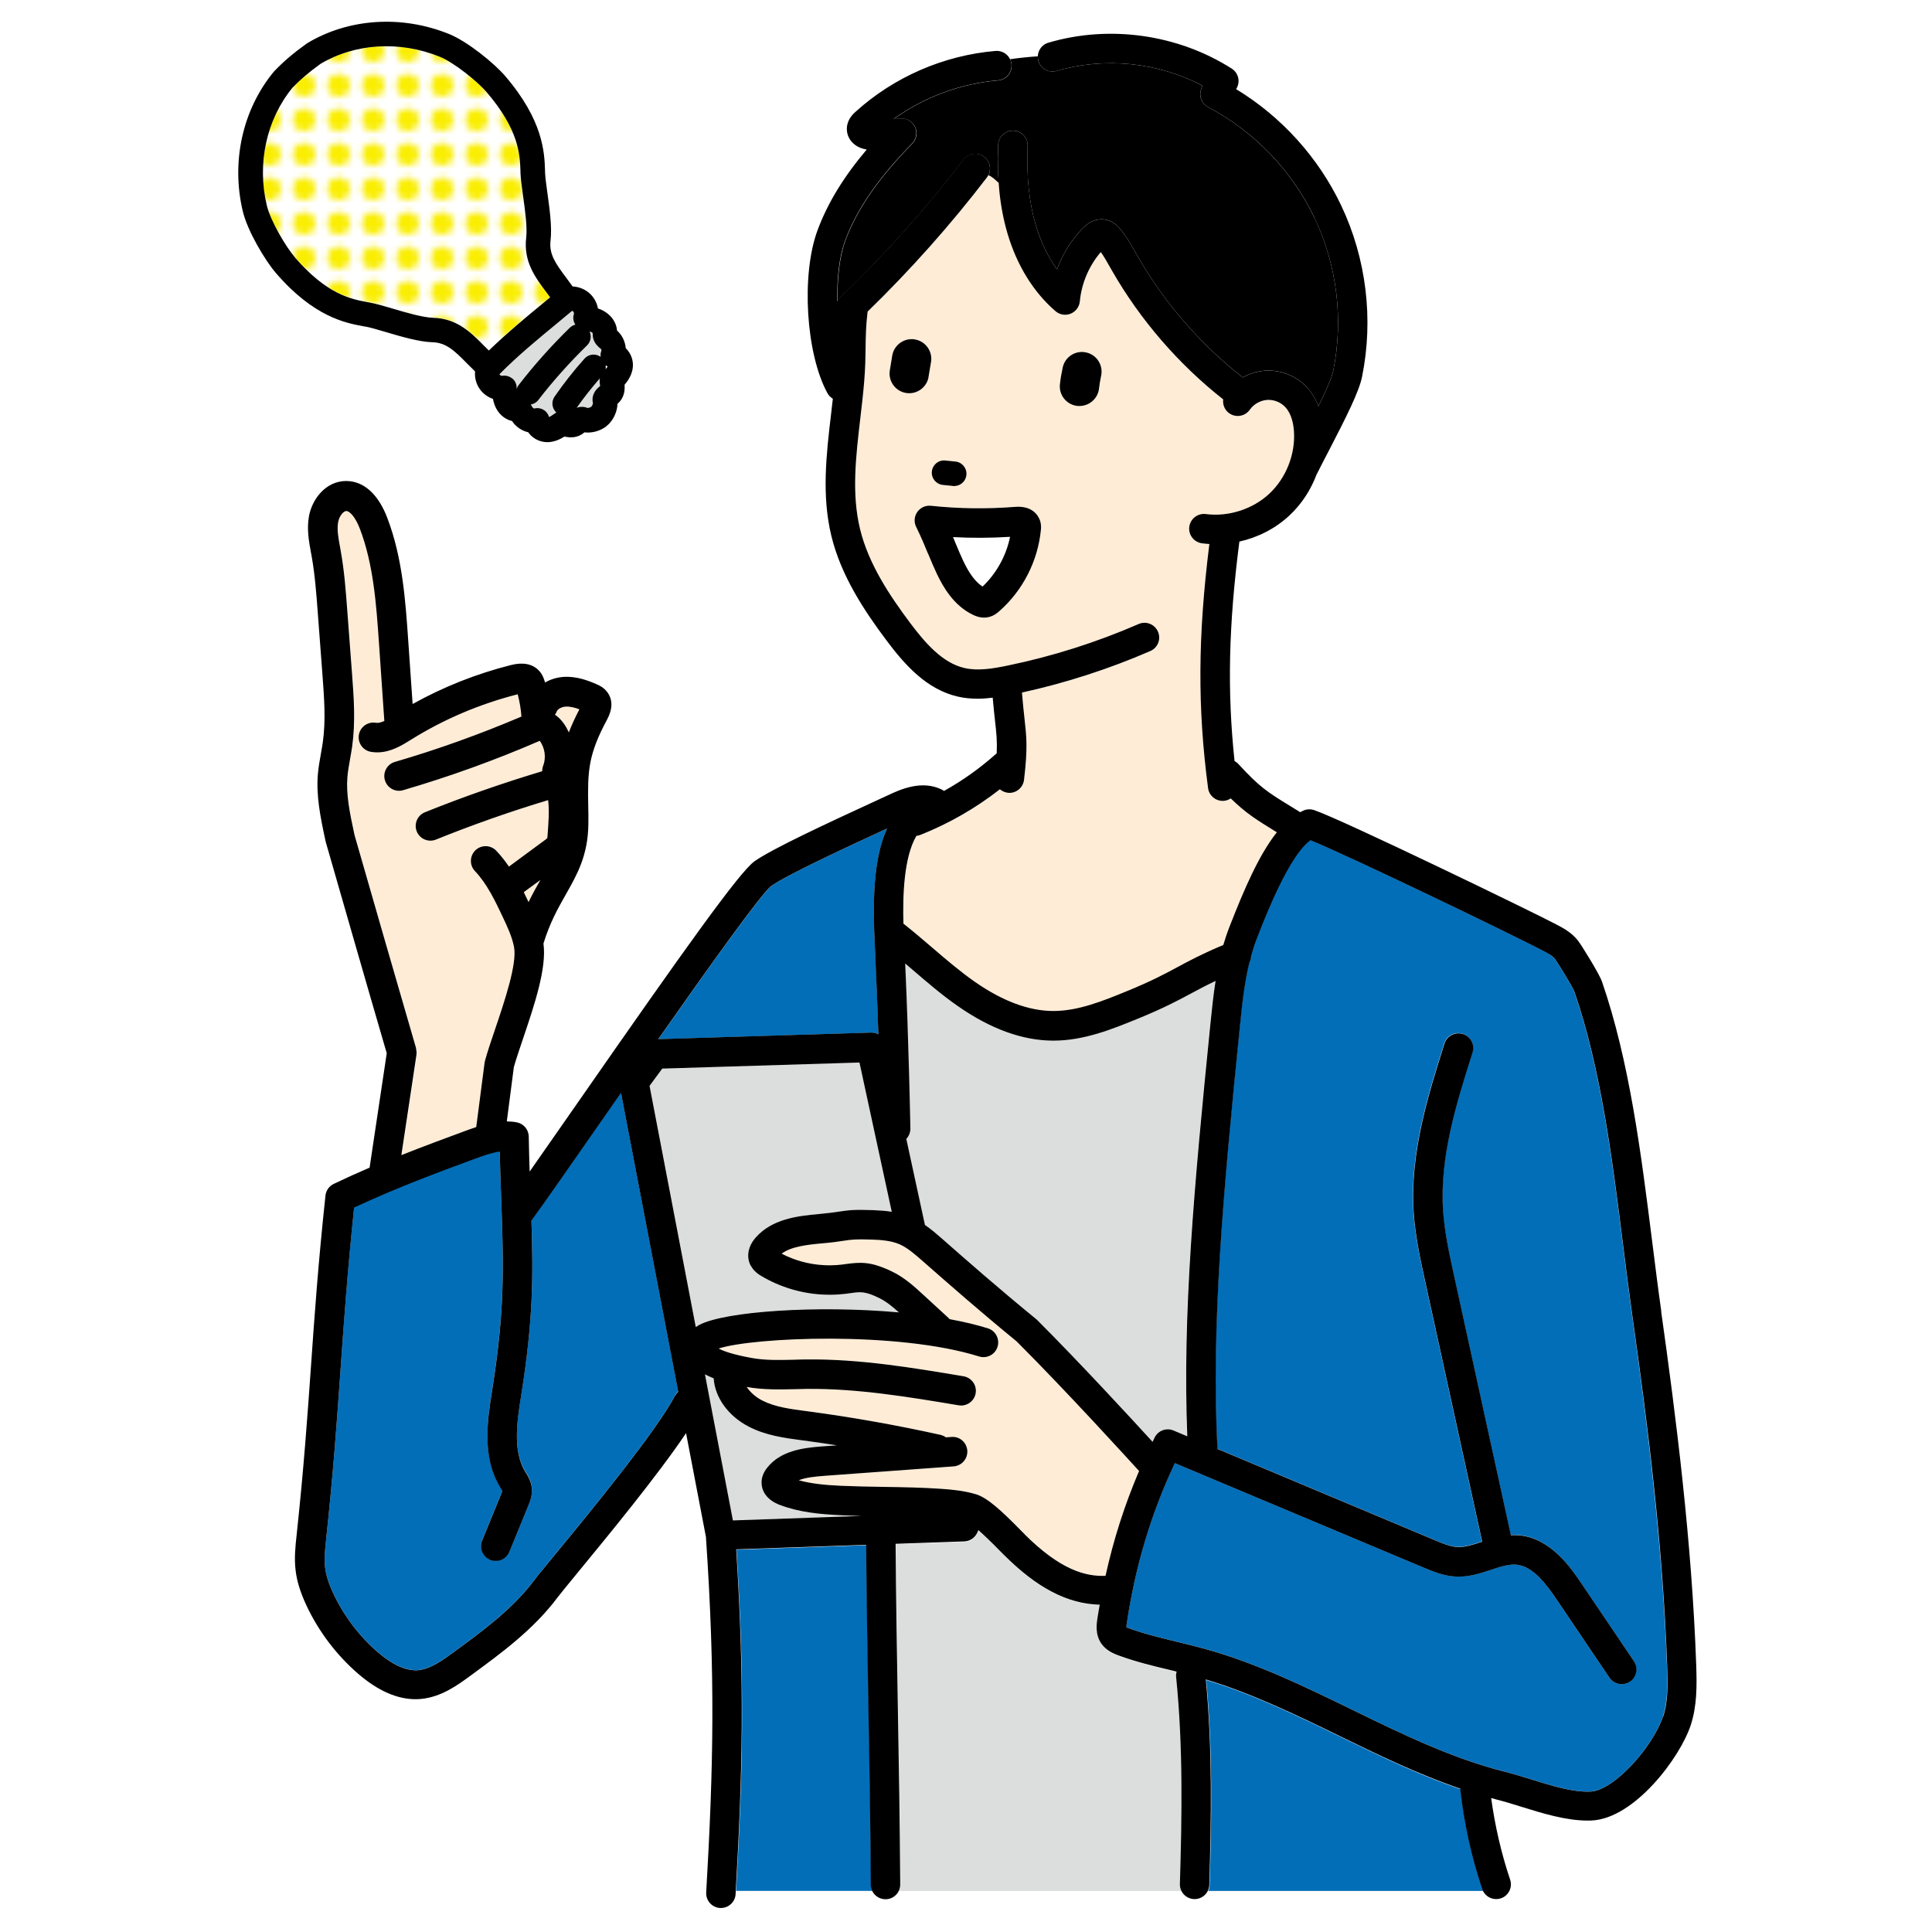 <?xml version="1.0" encoding="UTF-8"?>
<svg id="_レイヤー_1" data-name="レイヤー 1" xmlns="http://www.w3.org/2000/svg" version="1.1" xmlns:xlink="http://www.w3.org/1999/xlink" viewBox="0 0 280 280">
  <defs>
    <style>
      .cls-1 {
        fill: #000;
      }

      .cls-1, .cls-2, .cls-3, .cls-4, .cls-5, .cls-6, .cls-7, .cls-8 {
        stroke-width: 0px;
      }

      .cls-2 {
        fill: #036eb8;
      }

      .cls-3 {
        fill: #faee00;
      }

      .cls-4 {
        fill: none;
      }

      .cls-5 {
        fill: #dcdddd;
      }

      .cls-6 {
        fill: #ffecd6;
      }

      .cls-7 {
        fill: #fff;
      }

      .cls-8 {
        fill: url(#_新規パターンスウォッチ_1);
      }
    </style>
    <pattern id="_新規パターンスウォッチ_1" data-name="新規パターンスウォッチ 1" x="0" y="0" width="4.74" height="4.74" patternTransform="translate(-303.28)" patternUnits="userSpaceOnUse" viewBox="0 0 4.74 4.74">
      <g>
        <rect class="cls-4" y="0" width="4.74" height="4.74"/>
        <rect class="cls-7" x="0" y="0" width="4.74" height="4.74"/>
        <circle class="cls-3" cx="2.37" cy="2.37" r="1.63"/>
      </g>
    </pattern>
  </defs>
  <path class="cls-5" d="M171.23,274.05c-.13-.29-.21-.61-.2-.94.29-9.65.48-19.92-.55-30.01-.03-.27,0-.52.07-.77-.3-.07-.6-.15-.9-.22-2.48-.6-5.05-1.22-7.54-2.13-.56-.21-1.74-.64-2.48-1.73-.9-1.32-.67-2.86-.56-3.6.1-.68.22-1.34.34-2.01-4.7-.13-9.1-2.44-13.94-7.28l-.56-.56c-1.26-1.28-2.28-2.27-3.08-2.97l-.17.38c-.34.74-1.06,1.22-1.87,1.25l-9.96.35c.06,8.61.2,16.44.33,24.01.14,7.96.29,16.2.34,25.35,0,.32-.07.62-.2.89h40.92Z"/>
  <path class="cls-5" d="M164.89,147.64c-3.65,1.49-7.78,3.18-12.22,3.18h-.02c-4.43,0-9.09-1.69-13.86-5.02-2.32-1.62-4.46-3.46-6.53-5.24-.36-.31-.72-.62-1.09-.93.52,11.55.75,23.78.75,23.91.01.58-.21,1.12-.59,1.51l2.7,12.47c.89.61,1.68,1.29,2.41,1.93,4.07,3.58,8.25,7.25,13.68,11.69.05.04.11.09.16.14,6.1,6.09,13.67,14.31,16.74,17.67.1-.21.2-.42.3-.63.5-1,1.7-1.45,2.74-1.01l1.99.84c-.7-17.61.96-36.02,3.35-59.78.21-2.05.42-4.14.75-6.22-1.35.64-2.43,1.22-3.53,1.81-1.96,1.05-3.99,2.14-7.74,3.67Z"/>
  <path class="cls-2" d="M175.12,274.05h39.85c-.03-.07-.08-.13-.11-.2-1.58-4.71-2.65-9.6-3.19-14.55-6.07-2.07-11.85-4.88-17.48-7.63-6.25-3.05-12.71-6.19-19.38-8.19.97,10.08.78,20.22.5,29.76,0,.29-.08.57-.19.82Z"/>
  <path class="cls-5" d="M124.86,219.7c-1.07-.03-2.14-.06-3.21-.11-2.82-.13-5.81-.4-8.61-1.48-2.26-.86-2.64-2.35-2.67-3.16-.03-.77.24-1.52.8-2.23,1.94-2.47,5.15-2.9,8-3.1l2.12-.15c-1.61-.25-3.21-.48-4.82-.7l-.25-.03c-2.54-.34-5.17-.69-7.63-1.94-3.02-1.53-4.98-4.25-5.16-7.04-.44-.17-.87-.36-1.26-.58l4.05,21.17,18.64-.65Z"/>
  <path class="cls-2" d="M126.43,274.05c-.12-.27-.19-.56-.19-.87-.05-9.13-.2-17.35-.34-25.3-.13-7.55-.27-15.35-.33-23.94l-18.83.65c1.22,19.17.94,31.97-.06,49.45h19.76Z"/>
  <path class="cls-6" d="M126.37,179.65c-2.37-.08-2.95,0-4.08.17-.72.11-1.62.24-3.16.38-2.22.19-4.47.47-5.84,1.49,1.86.97,3.93,1.54,6.02,1.66,1.52.09,2.48-.04,3.4-.17,2.1-.29,3.59-.36,6.6,1.11,1.81.88,3.25,2.2,4.52,3.37l3.68,3.38s.08.09.12.14c2,.37,3.88.81,5.55,1.33,1.13.35,1.75,1.55,1.4,2.68-.35,1.13-1.55,1.75-2.68,1.4-11.78-3.69-32.64-2.81-37.74-1.15.66.35,2.02.86,4.75,1.36,1.99.37,4.06.31,6.26.26.58-.01,1.16-.03,1.74-.04,7.7-.09,15.35,1.2,22.75,2.44,1.16.2,1.95,1.3,1.75,2.46-.18,1.04-1.08,1.78-2.1,1.78-.12,0-.24,0-.36-.03-7.21-1.21-14.67-2.43-21.99-2.38-.56,0-1.12.02-1.68.04-2.29.06-4.65.11-7.05-.32.5.77,1.3,1.48,2.29,1.98,1.82.92,3.98,1.21,6.27,1.51l.25.03c6.44.86,12.92,2.01,19.27,3.42.29.07.56.19.79.36l.81-.06c1.18-.09,2.2.8,2.29,1.98.09,1.18-.8,2.2-1.98,2.29l-18.74,1.37c-1.29.09-2.67.23-3.71.64,1.8.5,3.77.69,6.08.8,2.06.1,4.18.13,6.23.16,2.72.04,5.53.09,8.32.28,1.63.11,3.36.29,5.06.79,1.62.49,3.61,2.29,6.51,5.25l.53.53c5.19,5.2,8.85,6.16,11.74,6.03,1.16-5.28,2.77-10.31,4.85-15.19-1.28-1.41-10.54-11.59-17.75-18.79-5.45-4.46-9.63-8.13-13.68-11.69-1.07-.94-2.15-1.89-3.31-2.39-1.17-.5-2.61-.62-3.98-.67Z"/>
  <path class="cls-2" d="M111.82,128.37c-1.52,1.2-9.12,11.84-16.41,22.24l30.82-.95c.38,0,.75.1,1.08.27-.13-4.11-.3-8.66-.52-12.96-.31-6.31-.23-12.54,1.78-16.89-4.76,2.19-14.32,6.59-16.74,8.29Z"/>
  <path class="cls-6" d="M58.21,167.38c3.16-1.26,6.18-2.37,9.14-3.47.54-.2,1.11-.41,1.71-.6l1.21-9.31c.01-.1.03-.2.06-.3.36-1.3.9-2.88,1.46-4.56,1.35-4,3.21-9.48,2.75-11.9-.29-1.5-1-3.01-1.69-4.48-1.04-2.2-2.22-4.69-3.98-6.54-.81-.85-.78-2.21.08-3.02.86-.81,2.21-.78,3.02.08.69.73,1.29,1.5,1.83,2.29l5.1-3.76c.14-.11.38-.28.45-.36.01-.06.04-.42.06-.61.13-1.64.26-3.32.07-4.89-5.51,1.67-10.97,3.59-16.27,5.72-1.09.44-2.34-.09-2.78-1.18-.44-1.09.09-2.34,1.18-2.78,5.53-2.23,11.24-4.22,17-5.95,0-.26.04-.53.14-.79.45-1.18.26-2.57-.49-3.62-.01,0-.02.01-.04.02-6.39,2.77-13.04,5.17-19.76,7.14-.2.06-.4.09-.6.09-.92,0-1.78-.6-2.05-1.54-.33-1.13.32-2.32,1.45-2.65,6.23-1.83,12.39-4.04,18.34-6.57-.08-1.09-.26-2.17-.54-3.23-5.54,1.41-10.75,3.63-15.49,6.6-1.26.79-2.91,1.82-4.86,1.82-.3,0-.62-.03-.93-.08-1.16-.2-1.94-1.31-1.74-2.47.2-1.16,1.31-1.94,2.47-1.74.35.06.77-.06,1.22-.26l-.77-11.2c-.39-5.63-.79-11.46-2.78-16.67-.65-1.69-1.51-2.6-1.97-2.56-.4,0-1.02.72-1.18,1.59-.2,1.08.03,2.34.28,3.67l.12.63c.51,2.84.73,5.72.94,8.51l.69,9.18c.26,3.43.53,6.97.02,10.56-.09.62-.2,1.24-.31,1.86-.16.9-.31,1.75-.38,2.58-.21,2.46.29,5.04,1.03,8.39,2.84,9.88,5.77,20.11,8.94,30.95.09.3.11.61.06.92l-2.18,14.5Z"/>
  <path class="cls-2" d="M236.21,243.71c-.98.66-2.31.4-2.97-.58l-7.57-11.21c-1.61-2.39-3.54-4.96-5.92-5.17-1.09-.09-2.35.31-3.67.75-1.51.5-3.22,1.08-5.09.98-1.78-.08-3.33-.74-4.7-1.31l-36.03-15.13c-3.45,7.3-5.73,14.92-6.97,23.23-.04.24-.06.42-.06.55.08.04.19.08.35.14,2.26.83,4.6,1.4,7.07,1.99,1.3.31,2.65.64,3.98,1.01,7.52,2.08,14.59,5.53,21.43,8.87,7.07,3.45,14.39,7.02,22.02,8.93,1.2.3,2.44.68,3.75,1.09,3.03.94,6.15,1.92,8.68,1.79,3.41-.16,9.08-6.53,10.5-10.9.69-2.13.67-4.51.58-7.19-.63-17.73-2.91-35.68-5.05-50.9-.46-3.27-.88-6.58-1.32-10.08-1.59-12.67-3.24-25.77-7.1-36.95-.25-.61-2.36-4.1-2.8-4.68-.36-.45-1.08-.83-1.77-1.2-4.1-2.15-27.97-13.68-33.65-15.99-3.04,2.14-6.42,10.77-7.58,13.73l-.21.54c-.32.81-.58,1.64-.82,2.49,0,.35-.1.68-.26.98-.73,3.02-1.06,6.19-1.37,9.29-2.47,24.49-4.15,43.25-3.25,61.18l31.54,13.24c1.09.46,2.22.93,3.25.98,1.08.05,2.27-.34,3.54-.76.01,0,.03,0,.04-.01l-8.26-37.72c-.71-3.25-1.45-6.61-1.67-10.07-.55-8.55,2.11-16.97,4.46-24.4.36-1.13,1.56-1.75,2.68-1.39,1.12.36,1.75,1.56,1.39,2.68-2.34,7.42-4.77,15.09-4.27,22.84.2,3.13.9,6.33,1.58,9.43l8.25,37.69c.39-.02.78-.02,1.18.01,4.61.41,7.52,4.72,9.08,7.03l7.57,11.21c.66.98.4,2.31-.58,2.97Z"/>
  <path class="cls-6" d="M78.31,127.54s0,0,0,0l-2.4,1.77c.24.48.47.96.69,1.43.58-1.18,1.16-2.22,1.71-3.19Z"/>
  <path class="cls-2" d="M49.36,198.36c-.51,7.3-1.04,14.86-2.1,24.73-.16,1.45-.3,2.82-.14,4.11.14,1.1.51,2.29,1.19,3.73,1.51,3.24,3.75,6.18,6.46,8.51,2.19,1.88,4.17,2.75,5.89,2.59,1.63-.15,3.18-1.21,5.04-2.57,4.24-3.1,8.62-6.31,11.74-10.48.44-.58,1.47-1.84,3.04-3.75,4.77-5.79,14.69-17.85,17.4-23.06.11-.21.25-.38.41-.54l-8.29-43.3c-.99,1.42-1.94,2.79-2.83,4.06-4.38,6.3-8.2,11.79-10.15,14.44.26,8.08.26,14.33-1.47,25.23-.6,3.78-1.28,8.06.54,11.12l.12.19c.33.54.79,1.29.87,2.28.09,1.03-.26,1.9-.49,2.47l-2.75,6.72c-.45,1.09-1.69,1.62-2.79,1.17-1.09-.45-1.61-1.7-1.17-2.79l2.75-6.72c.05-.12.14-.34.18-.47-.06-.11-.17-.3-.25-.43l-.14-.24c-2.6-4.39-1.76-9.7-1.09-13.97,1.87-11.79,1.65-18,1.32-27.38-.08-2.15-.16-4.52-.23-7.17-1.08.14-2.26.55-3.59,1.04-5.49,2.03-11.16,4.12-17.51,7.07-.97,9.21-1.47,16.41-1.96,23.37Z"/>
  <path class="cls-8" d="M79.72,43.07c-.16-.22-.32-.44-.48-.65-1.67-2.22-3.4-4.52-2.99-7.98.18-1.5-.16-3.97-.44-5.96-.18-1.3-.35-2.52-.38-3.46v-.27c-.09-2.37-.21-5.95-4.94-11.45-1.25-1.45-4.64-4.23-6.77-5.09-5.79-2.34-12.24-1.95-17.27,1.03-1.67,1.21-2.94,2.28-4.08,3.47-3.77,4.62-5.16,10.99-3.71,17.06.53,2.23,2.77,5.99,4.02,7.45,4.69,5.45,8.23,6.1,10.57,6.53l.33.06c.92.17,2.1.52,3.36.89,1.93.57,4.33,1.28,5.83,1.32,3.49.11,5.5,2.16,7.45,4.14.19.2.41.4.61.6,2.47-2.39,4.96-4.46,7.58-6.62.43-.35.87-.72,1.3-1.08Z"/>
  <path class="cls-5" d="M101.36,192c3.72-1.97,17.02-2.89,28.91-1.81-.9-.81-1.83-1.58-2.83-2.07-2.07-1-2.72-.92-4.15-.72-1.02.14-2.3.31-4.23.2-3.04-.18-6.04-1.1-8.67-2.65-.36-.21-1.1-.65-1.56-1.5-.69-1.28-.4-2.86.74-4.14,2.3-2.58,5.8-3.08,9.19-3.38,1.41-.12,2.24-.25,2.9-.35,1.38-.21,2.23-.31,4.87-.21.89.03,1.81.09,2.73.24l-4.68-21.63-28.58.88-1.84,2.5,6.69,34.96c.16-.11.32-.22.51-.32Z"/>
  <path class="cls-1" d="M190.52,31.62c-3.25-6.85-8.73-12.56-15.43-16.09-.9-.47-1.34-1.51-1.06-2.48.06-.22.14-.43.22-.64-6.42-3.38-14.15-4.18-21.11-2.13-1.13.33-2.32-.31-2.65-1.44-.07-.23-.08-.45-.08-.68-1.31.09-2.64.22-4.02.42.12.24.19.5.22.77.1,1.18-.77,2.21-1.95,2.31-5.45.46-10.72,2.42-15.14,5.6l1.01-.08c.89-.06,1.72.42,2.1,1.23.38.81.21,1.76-.41,2.4-4.92,5.03-8,9.5-9.7,14.05-.84,2.27-1.2,5.51-1.14,8.83.11-.23.25-.44.44-.62,6.42-6.16,12.43-12.87,17.84-19.93.72-.94,2.06-1.11,2.99-.4.83.64,1.06,1.77.6,2.67.53.19.97.64,1.49,1.13-.13-1.75-.16-3.6-.08-5.56.05-1.18,1.06-2.09,2.22-2.05,1.18.05,2.1,1.04,2.05,2.22-.18,4.43.21,8.18,1.18,11.46.72,2.42,1.76,4.6,3.08,6.42.79-2.18,2.03-4.19,3.64-5.87,1.01-1.05,2.1-1.51,3.22-1.36,1.33.18,2.12,1.15,2.41,1.52.85,1.05,1.49,2.18,2.11,3.27l.3.53c3.87,6.76,9.14,12.82,15.24,17.58.98-.56,2.09-.9,3.23-.98,2.27-.15,4.55.75,6.09,2.43.69.75,1.25,1.67,1.65,2.71,1.04-2.12,1.93-4.09,2.14-5.12,1.51-7.43.55-15.28-2.69-22.13Z"/>
  <path class="cls-6" d="M143.05,25.75c-5.26,6.87-11.08,13.39-17.29,19.44-.25,2.09-.27,3.62-.29,5.23-.02,1.42-.04,2.89-.2,4.85-.15,1.78-.36,3.58-.56,5.33-.66,5.65-1.29,10.99-.04,16.12,1.23,5.05,4.32,9.65,7.18,13.49,2.25,3.01,4.76,5.89,7.94,6.63,1.98.46,4.17.08,6.25-.35,6.51-1.34,12.89-3.37,18.99-6.02,1.08-.47,2.34.02,2.81,1.1.47,1.08-.02,2.34-1.1,2.81-5.98,2.61-12.23,4.62-18.61,6.02.12,1.54.25,2.68.36,3.69.31,2.79.48,4.32-.06,8.96-.13,1.09-1.05,1.89-2.12,1.89-.08,0-.17,0-.25-.02-.43-.05-.82-.23-1.13-.49-3.51,2.75-7.37,4.98-11.54,6.62-.18.07-.37.11-.56.13-1.83,3.13-1.99,8.69-1.88,12.72,1.42,1.12,2.79,2.29,4.12,3.43,2.08,1.79,4.05,3.48,6.2,4.98,4.03,2.82,7.87,4.25,11.41,4.25h.01c3.6,0,7.16-1.46,10.61-2.86,3.54-1.45,5.38-2.43,7.33-3.48,1.77-.95,3.6-1.93,6.68-3.23.25-.84.51-1.67.84-2.49l.21-.54c1.9-4.84,4.06-9.98,6.7-13.3l-.2-.12c-2.77-1.71-4.28-2.64-6.48-4.79-.26.17-.56.29-.89.34-.09.01-.19.02-.28.02-1.06,0-1.97-.78-2.12-1.86-1.54-11.65-1.48-21.97.19-35.37-.36-.02-.71-.05-1.07-.1-1.17-.15-1.99-1.23-1.84-2.4.16-1.17,1.23-1.99,2.4-1.84,3.27.43,6.79-.7,9.2-2.95,2.41-2.25,3.78-5.69,3.57-8.98-.07-1.08-.34-2.57-1.24-3.55-.66-.72-1.7-1.13-2.66-1.06-.98.07-1.93.61-2.49,1.41-.68.97-2.01,1.2-2.98.53-.67-.47-.98-1.26-.89-2.02-6.44-5.07-12.01-11.5-16.11-18.65l-.31-.54c-.43-.77-.85-1.5-1.31-2.16-1.7,1.96-2.8,4.53-3.04,7.14-.07.8-.59,1.49-1.33,1.79-.74.3-1.59.16-2.2-.36-3.19-2.76-5.6-6.65-6.96-11.27-.66-2.24-1.08-4.66-1.27-7.29-.53-.5-.96-.94-1.49-1.13-.06.11-.12.22-.2.33ZM153.61,55.68c.09-.83.23-1.65.41-2.45.35-1.53,1.86-2.5,3.41-2.15,1.53.35,2.5,1.87,2.15,3.41-.13.59-.24,1.2-.3,1.82-.16,1.46-1.39,2.54-2.83,2.54-.1,0-.21,0-.32-.02-1.56-.17-2.69-1.58-2.52-3.14ZM136.99,66.75l1.47.15c.98.1,1.69.97,1.59,1.95-.09.92-.87,1.6-1.77,1.6-.06,0-.12,0-.18,0l-1.47-.15c-.98-.1-1.69-.97-1.59-1.95.1-.98.98-1.69,1.95-1.59ZM131.76,56.99c-.16,0-.31-.01-.47-.04-1.55-.26-2.6-1.73-2.34-3.28l.36-2.14c.26-1.55,1.73-2.6,3.28-2.34,1.55.26,2.6,1.73,2.34,3.28l-.36,2.14c-.23,1.39-1.44,2.38-2.81,2.38ZM150.71,75.4c.22.61.16,1.17.14,1.43-.44,4.5-2.63,8.78-6.03,11.75-.25.22-.78.68-1.57.86-.22.05-.43.07-.63.07-.78,0-1.39-.3-1.62-.41-2.8-1.35-4.33-4.07-5.24-5.99-.43-.91-.81-1.83-1.21-2.8-.52-1.24-1.05-2.52-1.75-3.95-.34-.7-.28-1.53.16-2.17.44-.64,1.2-.98,1.98-.9,4.03.43,8.12.48,12.16.16,2.56-.2,3.4,1.29,3.63,1.94Z"/>
  <path class="cls-6" d="M82.44,106.13c.41-1.06.91-2.16,1.53-3.34-.65-.24-1.35-.42-2-.39-.58.04-1.15.35-1.28.69-.07.18-.16.33-.26.48.43.29.88.7,1.3,1.29.28.4.51.83.72,1.27Z"/>
  <path class="cls-7" d="M138.48,78.68c.38.92.74,1.79,1.13,2.61.88,1.86,1.78,3.06,2.8,3.72,2.02-1.92,3.43-4.48,3.99-7.22-2.75.18-5.51.19-8.26.04.12.29.24.57.35.84Z"/>
  <path class="cls-5" d="M87,50.5c-.27-.22-.77-.63-1-1.35-.12-.37-.12-.69-.11-.89-.03-.03-.07-.06-.12-.09-.09-.05-.21-.1-.34-.14.31.67.19,1.48-.37,2.02-2.54,2.48-4.92,5.14-7.06,7.91-.28.36-.68.58-1.1.66.1.14.18.27.24.37l.06.09c.04.06.18.12.26.1.57-.13,1.17.03,1.6.43.24.22.41.51.5.82.29-.13.65-.38.89-.56.05-.04.11-.06.16-.09-.63-.59-.76-1.57-.26-2.31,1.31-1.91,2.77-3.76,4.34-5.51.61-.68,1.61-.77,2.34-.26-.03-.29,0-.58.11-.86.03-.08,0-.23-.06-.27l-.08-.07Z"/>
  <path class="cls-7" d="M87.76,53.5c.12-.13.23-.27.31-.39-.1-.05-.2-.12-.29-.18.02.19.02.38-.02.57Z"/>
  <path class="cls-5" d="M86.93,54.83c-1.2,1.37-2.33,2.8-3.36,4.27.52-.19,1.06-.19,1.56.02.02,0,.3.02.56-.17.22-.23.25-.51.24-.56-.23-.86.18-1.81,1.04-2.44-.01-.15-.04-.34-.06-.49-.03-.21-.01-.42.03-.63Z"/>
  <path class="cls-5" d="M83.38,47.06s-.03-.04-.05-.06c-.26-.44-.32-.97-.17-1.46.04-.12,0-.3-.09-.38-.04-.04-.11-.07-.19-.09-.74.62-1.48,1.24-2.21,1.84-2.89,2.38-5.62,4.64-8.29,7.32.01.02.03.06.05.09.07.1.23.16.36.14.5-.08,1.02.06,1.41.38s.63.8.65,1.31c0,.08,0,.17,0,.25.06-.22.16-.43.31-.62,2.24-2.9,4.73-5.69,7.39-8.28.23-.23.51-.37.81-.44Z"/>
  <path class="cls-1" d="M134.54,80.32c.4.97.78,1.88,1.21,2.79.91,1.92,2.44,4.64,5.25,5.99.23.11.85.41,1.62.41.2,0,.41-.02.63-.07.79-.17,1.32-.63,1.57-.86,3.4-2.97,5.59-7.26,6.03-11.75.03-.27.08-.82-.14-1.43-.23-.65-1.05-2.15-3.63-1.94-4.04.32-8.13.27-12.16-.16-.78-.08-1.53.26-1.98.9-.45.64-.51,1.47-.16,2.17.71,1.43,1.24,2.72,1.75,3.96ZM146.39,77.79c-.56,2.74-1.96,5.29-3.99,7.22-1.02-.66-1.92-1.86-2.8-3.72-.39-.82-.75-1.69-1.13-2.6-.11-.27-.23-.56-.35-.85,2.75.15,5.52.13,8.26-.04Z"/>
  <path class="cls-1" d="M156.45,58.84c1.43,0,2.67-1.08,2.83-2.54.07-.61.17-1.22.3-1.82.34-1.54-.62-3.06-2.16-3.4-1.53-.35-3.06.62-3.4,2.16-.18.81-.32,1.63-.41,2.45-.17,1.56.96,2.97,2.52,3.14.11.01.21.02.31.02Z"/>
  <path class="cls-1" d="M134.57,54.61l.36-2.14c.26-1.55-.79-3.02-2.34-3.28-1.54-.26-3.02.79-3.28,2.34l-.35,2.14c-.26,1.55.79,3.02,2.34,3.28.16.03.32.04.47.04,1.37,0,2.58-.99,2.81-2.38Z"/>
  <path class="cls-1" d="M52.93,47.32c.75.14,1.85.47,3.01.81,2.23.66,4.77,1.41,6.73,1.47,1.96.06,3.13,1.15,5.02,3.08.37.38.76.76,1.16,1.15-.08.9.16,1.85.72,2.61.47.64,1.13,1.11,1.87,1.37.06.3.14.61.26.92.46,1.19,1.39,2.03,2.51,2.29.54.83,1.4,1.41,2.35,1.63.08.11.16.22.25.32.63.7,1.56,1.11,2.5,1.11.04,0,.09,0,.14,0,.94-.04,1.73-.42,2.36-.81.85.19,1.92.23,2.89-.61,1.03.13,2.17-.16,3.06-.79.1-.07.19-.15.27-.24.08-.06.15-.11.22-.19.76-.79,1.21-1.88,1.24-2.91.96-.83,1.09-1.88,1.03-2.77.48-.56.97-1.29,1.15-2.22.19-.97-.07-2-.7-2.77-.09-.11-.18-.21-.28-.3-.08-.97-.52-1.91-1.26-2.56-.09-1.14-.79-2.19-1.9-2.82-.29-.17-.58-.29-.87-.39-.14-.77-.51-1.49-1.07-2.05-.7-.7-1.64-1.09-2.61-1.14-.3-.42-.6-.83-.89-1.22-1.62-2.16-2.53-3.48-2.3-5.42.23-1.95-.13-4.56-.45-6.87-.17-1.2-.32-2.34-.35-3.1v-.26c-.09-2.52-.25-7.2-5.8-13.65-1.53-1.78-5.37-4.95-8.13-6.07-6.84-2.76-14.5-2.27-20.5,1.32-.04.02-.08.05-.12.08-1.89,1.35-3.38,2.62-4.69,4-.03.03-.06.06-.09.1-4.51,5.48-6.18,13.03-4.47,20.2.69,2.9,3.26,7.16,4.79,8.94,5.51,6.4,10.14,7.25,12.62,7.71l.31.06ZM74.21,54.84c-.39-.32-.91-.46-1.41-.38-.12.02-.29-.05-.36-.14-.02-.03-.04-.07-.05-.09,2.67-2.69,5.4-4.94,8.3-7.33.73-.6,1.47-1.22,2.21-1.84.07.02.14.05.18.09.08.08.12.26.09.38-.16.49-.09,1.02.17,1.46.01.02.03.04.05.06-.29.07-.58.22-.81.44-2.66,2.6-5.15,5.38-7.39,8.28-.15.19-.25.4-.31.62,0-.08,0-.17,0-.25-.02-.51-.25-.99-.65-1.31ZM83.58,59.1c1.03-1.47,2.16-2.9,3.36-4.27-.04.21-.06.42-.03.63.02.15.05.35.06.49-.86.63-1.27,1.58-1.04,2.44,0,.06-.02.33-.24.56-.26.18-.54.17-.56.17-.49-.21-1.04-.21-1.55-.02ZM87.76,53.5c.04-.19.04-.38.02-.57.09.07.18.13.29.18-.08.12-.19.26-.31.39ZM85.77,48.17c.05.03.09.06.12.09,0,.2,0,.52.11.89.23.72.73,1.13,1,1.35l.09.07c.05.05.09.19.06.28-.11.28-.14.57-.1.86-.73-.51-1.73-.42-2.34.26-1.57,1.75-3.03,3.61-4.34,5.51-.51.74-.38,1.71.26,2.31-.05.03-.11.05-.16.09-.26.18-.61.43-.89.56-.09-.31-.26-.59-.5-.82-.43-.4-1.03-.56-1.6-.43-.09.02-.23-.04-.26-.1l-.06-.09c-.06-.1-.14-.23-.24-.37.42-.07.82-.29,1.1-.66,2.14-2.77,4.52-5.43,7.06-7.91.56-.54.67-1.35.37-2.02.13.04.25.08.34.14ZM42.69,37.23c-1.25-1.45-3.49-5.22-4.02-7.45-1.45-6.07-.06-12.45,3.71-17.06,1.14-1.19,2.41-2.27,4.08-3.47,5.03-2.99,11.48-3.37,17.27-1.03,2.12.86,5.51,3.64,6.76,5.09,4.73,5.5,4.85,9.08,4.94,11.45v.27c.04.94.21,2.16.39,3.46.28,1.99.62,4.47.44,5.96-.41,3.46,1.31,5.76,2.99,7.99.16.21.32.44.48.65-.43.36-.87.73-1.3,1.08-2.62,2.16-5.11,4.24-7.58,6.63-.2-.2-.41-.4-.61-.6-1.95-1.98-3.97-4.04-7.45-4.14-1.51-.05-3.91-.75-5.83-1.32-1.25-.37-2.44-.72-3.36-.89l-.33-.06c-2.34-.43-5.88-1.08-10.57-6.53Z"/>
  <path class="cls-1" d="M138.11,70.44c.06,0,.12,0,.18,0,.9,0,1.68-.68,1.77-1.6.1-.98-.62-1.85-1.59-1.95l-1.47-.15c-1-.1-1.85.62-1.95,1.59-.1.98.62,1.85,1.59,1.95l1.47.15Z"/>
  <path class="cls-1" d="M240.77,190.07c-.46-3.24-.87-6.53-1.31-10.02-1.62-12.88-3.29-26.21-7.3-37.82-.38-1.09-2.95-5.25-3.47-5.91-.92-1.18-2.16-1.83-3.15-2.35-3.73-1.96-31.1-15.22-35.1-16.57-.48-.16-.99-.15-1.46.04-.19.08-.38.18-.57.27-.04-.03-.08-.07-.13-.1l-1.19-.73c-3.47-2.13-4.51-2.78-7.62-6.16-.16-.18-.35-.31-.55-.42-1.08-10.2-.86-19.68.7-31.81,2.69-.6,5.23-1.89,7.26-3.79,1.78-1.66,3.11-3.73,3.95-5.99.02-.03.04-.06.06-.09.49-.98,1.07-2.11,1.69-3.29,2.54-4.91,4.38-8.55,4.82-10.73,1.69-8.33.62-17.14-3.02-24.81-3.3-6.96-8.66-12.88-15.23-16.87.24-.37.37-.82.35-1.27-.03-.69-.4-1.33-.98-1.7-7.79-4.97-17.72-6.38-26.58-3.76-1.13.33-1.78,1.52-1.44,2.65.33,1.13,1.52,1.78,2.65,1.44,6.96-2.06,14.7-1.25,21.11,2.13-.09.21-.16.42-.22.64-.28.97.16,2.01,1.06,2.48,6.71,3.53,12.19,9.25,15.43,16.09,3.25,6.85,4.2,14.71,2.69,22.13-.21,1.03-1.1,3-2.14,5.12-.4-1.04-.95-1.95-1.65-2.71-1.54-1.67-3.82-2.58-6.09-2.43-1.14.08-2.25.42-3.23.98-6.1-4.76-11.36-10.82-15.24-17.58l-.3-.53c-.62-1.09-1.26-2.22-2.11-3.27-.29-.37-1.08-1.34-2.41-1.52-1.12-.15-2.21.31-3.22,1.36-1.61,1.68-2.85,3.69-3.64,5.87-1.32-1.83-2.37-4-3.08-6.42-.97-3.28-1.35-7.03-1.18-11.46.05-1.18-.87-2.17-2.05-2.22-1.18-.04-2.17.87-2.22,2.05-.2,4.9.25,9.11,1.35,12.84,1.36,4.62,3.77,8.52,6.96,11.27.61.52,1.45.67,2.2.36.74-.3,1.25-.99,1.33-1.79.24-2.61,1.34-5.18,3.04-7.14.46.66.88,1.39,1.31,2.16l.31.54c4.1,7.16,9.67,13.58,16.11,18.65-.09.76.21,1.55.89,2.02.97.68,2.3.44,2.98-.53.56-.8,1.52-1.34,2.49-1.41.97-.07,2,.34,2.66,1.06.9.98,1.18,2.47,1.24,3.55.21,3.29-1.16,6.73-3.57,8.98-2.41,2.25-5.94,3.38-9.2,2.95-1.17-.15-2.24.67-2.4,1.84-.15,1.17.67,2.24,1.84,2.4.36.05.71.08,1.07.1-1.67,13.39-1.73,23.71-.19,35.37.14,1.08,1.06,1.86,2.12,1.86.09,0,.19,0,.28-.02.33-.04.63-.17.89-.34,2.2,2.15,3.71,3.08,6.48,4.79l.2.12c-2.64,3.32-4.81,8.46-6.71,13.3l-.21.54c-.32.82-.59,1.66-.84,2.49-3.08,1.3-4.92,2.28-6.68,3.23-1.95,1.05-3.79,2.03-7.33,3.48-3.45,1.41-7.01,2.86-10.61,2.86h-.01c-3.54,0-7.37-1.43-11.41-4.25-2.14-1.5-4.11-3.19-6.2-4.98-1.33-1.14-2.71-2.32-4.12-3.43-.11-4.03.05-9.59,1.88-12.72.19-.02.38-.06.56-.13,4.16-1.65,8.03-3.88,11.54-6.62.31.26.7.44,1.13.5.08.01.17.02.25.02,1.07,0,1.99-.8,2.12-1.89.55-4.63.37-6.17.06-8.96-.11-1.01-.24-2.16-.36-3.69,6.37-1.4,12.63-3.42,18.61-6.02,1.08-.47,1.58-1.73,1.1-2.81-.47-1.08-1.73-1.58-2.81-1.1-6.09,2.65-12.48,4.68-18.99,6.02-2.08.43-4.28.81-6.25.35-3.18-.73-5.69-3.62-7.94-6.63-2.86-3.83-5.95-8.43-7.18-13.49-1.25-5.13-.62-10.47.04-16.12.2-1.74.42-3.55.56-5.33.16-1.95.18-3.42.2-4.84.02-1.61.04-3.14.29-5.24,6.21-6.04,12.03-12.57,17.29-19.44.72-.94.54-2.28-.4-3-.94-.72-2.28-.54-3,.4-5.41,7.07-11.41,13.77-17.84,19.93-.19.18-.33.4-.44.62-.07-3.32.29-6.56,1.14-8.83,1.7-4.56,4.78-9.02,9.7-14.05.62-.64.78-1.59.41-2.4-.38-.81-1.22-1.29-2.1-1.23l-1,.08c4.43-3.18,9.7-5.14,15.14-5.6,1.17-.1,2.05-1.13,1.95-2.31-.1-1.17-1.12-2.04-2.31-1.95-7.51.64-14.72,3.77-20.3,8.83-.31.28-1.15,1.04-1.24,2.26-.06.84.23,1.62.83,2.22.61.61,1.37.87,2.04.98-3.37,3.99-5.67,7.78-7.12,11.68-2.4,6.44-1.7,17.92,1.43,23.63.19.35.46.62.78.8-.08.76-.17,1.52-.26,2.27-.68,5.78-1.38,11.75.05,17.63,1.41,5.8,4.79,10.85,7.91,15.03,2.73,3.66,5.88,7.19,10.4,8.24.97.23,1.95.31,2.91.31.73,0,1.46-.06,2.16-.15.12,1.39.24,2.5.34,3.39.2,1.76.32,2.88.24,4.67-2.35,2.11-4.91,3.94-7.64,5.46-.1-.07-.2-.14-.32-.2-2.9-1.44-6.08.02-7.6.73l-1.95.9c-7.17,3.3-15.04,6.96-17.59,8.76-2.13,1.5-9.99,12.51-25.71,35.11-2.58,3.71-4.97,7.14-6.88,9.86-.05-1.58-.1-3.27-.13-5.08-.02-1-.74-1.86-1.72-2.05-.49-.1-.98-.13-1.46-.14l1.02-7.87c.33-1.17.83-2.63,1.35-4.18,1.62-4.79,3.44-10.19,2.94-13.73.94-3.05,2.12-5.13,3.26-7.14,1.64-2.89,3.18-5.62,3.25-10.12.02-.92,0-1.84-.02-2.76-.04-2.2-.07-4.28.32-6.26.36-1.83,1.11-3.77,2.38-6.11.86-1.59.88-2.95.05-4.06-.5-.66-1.16-.96-1.48-1.1-1.28-.57-2.98-1.21-4.85-1.09-.98.07-1.89.36-2.68.81-.02-.06-.03-.12-.05-.17-.1-.34-.31-1.04-.91-1.63-.92-.91-2.26-1.16-3.97-.73-5.03,1.27-9.81,3.17-14.26,5.65l-.63-9.1c-.41-5.94-.83-12.09-3.05-17.9-1.31-3.43-3.42-5.32-5.95-5.32-.03,0-.06,0-.09,0-2.87.05-4.84,2.6-5.3,5.09-.34,1.86-.01,3.66.28,5.24l.11.59c.47,2.65.68,5.42.88,8.1l.69,9.16c.24,3.2.49,6.52.05,9.64-.08.57-.18,1.13-.28,1.69-.17.96-.35,1.95-.44,2.98-.26,3.07.33,6.1,1.12,9.73,0,.04.02.09.03.13l.14.48c2.77,9.63,5.62,19.59,8.69,30.1l-2.48,16.55s0,.02,0,.03c-1.68.72-3.41,1.5-5.19,2.35-.67.32-1.13.96-1.21,1.7-1.06,9.88-1.59,17.43-2.1,24.73-.51,7.26-1.04,14.77-2.09,24.56-.17,1.55-.36,3.31-.13,5.09.19,1.56.69,3.15,1.56,5.02,1.77,3.78,4.38,7.22,7.54,9.94,2.82,2.42,5.59,3.65,8.27,3.65.27,0,.54-.01.81-.04,2.93-.28,5.28-1.99,7.16-3.37,4.49-3.29,9.14-6.69,12.64-11.37.38-.5,1.5-1.87,2.92-3.6,4.28-5.2,11.57-14.06,15.68-20.18l2.88,15.04c1.38,20.32,1.09,33.31.04,51.52-.07,1.18.83,2.19,2.01,2.26.04,0,.08,0,.12,0,1.12,0,2.07-.88,2.13-2.01,1.02-17.75,1.32-30.61.09-49.97l18.83-.65c.06,8.6.2,16.42.33,23.98.14,7.94.29,16.15.34,25.26,0,1.18.96,2.12,2.14,2.12h.01c1.18,0,2.13-.97,2.12-2.15-.06-9.14-.2-17.36-.34-25.31-.13-7.58-.27-15.42-.33-24.05l9.96-.35c.81-.03,1.53-.51,1.87-1.25l.17-.38c.79.7,1.82,1.68,3.08,2.97l.56.56c4.83,4.83,9.23,7.15,13.94,7.28-.11.67-.24,1.33-.34,2.01-.11.74-.34,2.28.56,3.6.74,1.09,1.92,1.52,2.48,1.73,2.49.92,5.06,1.54,7.54,2.13.3.07.6.15.9.22-.06.24-.09.5-.07.76,1.03,10.09.84,20.36.55,30.01-.04,1.18.89,2.16,2.07,2.2.02,0,.04,0,.06,0,1.15,0,2.1-.92,2.13-2.07.28-9.53.47-19.67-.5-29.76,6.67,2.01,13.13,5.14,19.38,8.19,5.63,2.75,11.42,5.56,17.48,7.63.54,4.94,1.6,9.83,3.19,14.55.3.89,1.13,1.46,2.03,1.46.23,0,.46-.04.68-.11,1.12-.38,1.72-1.59,1.34-2.71-1.29-3.84-2.2-7.81-2.75-11.83.3.08.59.17.89.25,1.08.27,2.27.64,3.53,1.03,3.02.94,6.42,1.99,9.54,1.99.21,0,.41,0,.61-.01,6.21-.29,12.83-9.13,14.36-13.84.91-2.79.89-5.69.79-8.66-.63-17.92-2.93-36.01-5.09-51.34ZM138.8,145.8c4.76,3.33,9.43,5.02,13.86,5.02h.02c4.44,0,8.57-1.69,12.22-3.18,3.75-1.53,5.78-2.62,7.74-3.67,1.1-.59,2.17-1.16,3.53-1.81-.33,2.08-.54,4.16-.75,6.22-2.39,23.76-4.05,42.18-3.35,59.78l-1.99-.84c-1.04-.44-2.23,0-2.74,1.01-.1.21-.2.42-.3.63-3.07-3.36-10.64-11.58-16.74-17.67-.05-.05-.1-.1-.16-.14-5.44-4.45-9.63-8.13-13.68-11.69-.73-.64-1.52-1.32-2.41-1.93l-2.7-12.47c.37-.39.6-.93.59-1.51,0-.13-.23-12.37-.75-23.91.36.31.73.62,1.09.93,2.07,1.78,4.21,3.62,6.53,5.24ZM108.83,183.46c.46.85,1.2,1.29,1.56,1.5,2.63,1.55,5.63,2.47,8.67,2.65,1.94.11,3.21-.06,4.23-.2,1.43-.2,2.09-.29,4.15.72,1,.49,1.93,1.26,2.83,2.07-11.9-1.07-25.2-.15-28.92,1.81-.19.1-.35.21-.51.32l-6.7-34.96,1.84-2.5,28.58-.88,4.68,21.63c-.92-.15-1.84-.2-2.73-.24-2.64-.1-3.49,0-4.87.21-.66.1-1.49.22-2.9.35-3.38.29-6.88.79-9.19,3.38-1.16,1.3-1.43,2.85-.74,4.14ZM113.03,218.11c2.8,1.07,5.8,1.34,8.62,1.48,1.07.05,2.14.08,3.21.11l-18.64.65-4.05-21.17c.39.21.82.4,1.26.58.18,2.79,2.14,5.51,5.16,7.04,2.46,1.25,5.09,1.6,7.63,1.94l.25.03c1.6.21,3.21.45,4.82.7l-2.12.15c-2.85.21-6.06.64-8,3.11-.56.71-.83,1.47-.8,2.23.03.81.41,2.29,2.67,3.16ZM111.82,128.37c2.42-1.7,11.98-6.1,16.74-8.29-2.01,4.35-2.09,10.59-1.78,16.89.21,4.29.38,8.84.52,12.94-.3-.16-.65-.26-1.01-.26-.02,0-.04,0-.07,0l-30.82.95c7.29-10.4,14.89-21.04,16.41-22.24ZM76.6,130.73c-.22-.47-.45-.94-.69-1.43l2.41-1.77s0,0,0,0c-.55.97-1.14,2.01-1.71,3.19ZM81.97,102.41c.64-.04,1.35.14,2,.39-.62,1.18-1.12,2.28-1.53,3.34-.2-.44-.44-.87-.72-1.27-.42-.59-.86-1-1.29-1.29.1-.15.2-.3.26-.48.13-.34.7-.65,1.28-.69ZM60.32,151.97c-3.11-10.67-6.01-20.77-8.82-30.54l-.12-.42c-.73-3.35-1.23-5.93-1.03-8.39.07-.84.22-1.68.38-2.58.11-.62.22-1.23.31-1.85.5-3.58.24-7.13-.02-10.56l-.69-9.16c-.21-2.78-.42-5.66-.93-8.52l-.11-.62c-.25-1.34-.48-2.6-.28-3.68.16-.87.78-1.59,1.18-1.59,0,0,0,0,0,0,.49,0,1.32.88,1.96,2.56,1.99,5.21,2.39,11.04,2.78,16.67l.77,11.2c-.45.2-.87.32-1.22.26-1.16-.2-2.27.58-2.47,1.74-.2,1.16.58,2.27,1.74,2.47.32.06.63.08.93.08,1.95,0,3.61-1.04,4.86-1.82,4.75-2.97,9.96-5.19,15.49-6.6.28,1.06.46,2.14.54,3.23-5.94,2.53-12.1,4.75-18.34,6.57-1.13.33-1.78,1.52-1.45,2.65.27.93,1.12,1.54,2.05,1.54.2,0,.4-.03.6-.09,6.73-1.97,13.38-4.37,19.76-7.14.01,0,.02,0,.04-.02.75,1.06.94,2.44.49,3.62-.1.26-.14.53-.14.79-5.75,1.73-11.47,3.72-17,5.95-1.09.44-1.62,1.69-1.18,2.78.44,1.09,1.68,1.62,2.78,1.18,5.29-2.14,10.76-4.06,16.26-5.72.19,1.57.05,3.25-.07,4.9-.01.18-.04.55-.06.61-.06.08-.3.26-.45.36l-5.1,3.76c-.54-.79-1.14-1.57-1.83-2.29-.81-.86-2.17-.89-3.02-.08-.85.81-.89,2.17-.08,3.02,1.76,1.85,2.94,4.35,3.98,6.54.69,1.47,1.41,2.98,1.69,4.48.46,2.42-1.39,7.9-2.75,11.91-.57,1.67-1.1,3.25-1.46,4.55-.03.1-.05.2-.06.3l-1.21,9.32c-.61.2-1.18.41-1.7.6-2.97,1.1-5.99,2.21-9.15,3.47l2.18-14.5c.05-.31.03-.62-.06-.92ZM97.88,202.19c-2.71,5.21-12.63,17.27-17.4,23.06-1.57,1.91-2.61,3.17-3.04,3.75-3.12,4.17-7.5,7.38-11.74,10.48-1.54,1.12-3.28,2.4-5.04,2.57-1.72.16-3.7-.71-5.89-2.59-2.71-2.33-4.94-5.27-6.46-8.51-.68-1.44-1.05-2.63-1.19-3.73-.16-1.29-.01-2.66.14-4.11,1.06-9.87,1.59-17.42,2.1-24.72.49-6.97,1-14.16,1.96-23.38,6.35-2.95,12.02-5.04,17.51-7.07,1.33-.49,2.51-.9,3.59-1.04.07,2.64.15,5.02.23,7.16.33,9.39.55,15.59-1.32,27.39-.68,4.27-1.52,9.58,1.08,13.96l.14.24c.08.13.19.31.25.43-.04.13-.12.34-.18.47l-2.75,6.72c-.45,1.09.08,2.34,1.17,2.79,1.09.45,2.34-.07,2.79-1.17l2.75-6.72c.23-.57.59-1.43.5-2.47-.09-.99-.54-1.73-.87-2.27l-.12-.19c-1.82-3.06-1.14-7.34-.54-11.12,1.73-10.9,1.73-17.15,1.47-25.23,1.95-2.65,5.77-8.15,10.15-14.44.89-1.27,1.84-2.64,2.83-4.06l8.29,43.3c-.16.15-.3.33-.41.54ZM148.49,222.34l-.53-.53c-2.9-2.96-4.89-4.76-6.51-5.25-1.7-.51-3.44-.68-5.06-.79-2.79-.19-5.6-.24-8.32-.28-2.05-.03-4.16-.07-6.23-.16-2.31-.11-4.28-.3-6.08-.8,1.04-.41,2.42-.54,3.71-.64l18.74-1.37c1.18-.09,2.06-1.11,1.98-2.29-.09-1.18-1.1-2.07-2.29-1.98l-.81.06c-.23-.17-.5-.29-.79-.36-6.35-1.41-12.83-2.56-19.27-3.42l-.25-.03c-2.29-.3-4.45-.59-6.27-1.51-.99-.5-1.79-1.22-2.29-1.98,2.4.43,4.76.37,7.05.32.56-.01,1.12-.03,1.68-.04,7.3-.07,14.78,1.17,21.99,2.38.12.02.24.03.36.03,1.02,0,1.93-.74,2.1-1.78.2-1.16-.59-2.26-1.75-2.46-7.4-1.24-15.03-2.52-22.75-2.44-.58,0-1.16.02-1.74.04-2.2.05-4.26.11-6.26-.26-2.73-.5-4.08-1-4.75-1.36,5.1-1.65,25.96-2.54,37.74,1.15,1.13.35,2.33-.27,2.68-1.4.35-1.13-.27-2.32-1.4-2.68-1.67-.52-3.55-.96-5.55-1.33-.04-.05-.08-.1-.12-.14l-3.68-3.38c-1.27-1.17-2.7-2.49-4.52-3.37-3.01-1.46-4.5-1.39-6.6-1.11-.92.13-1.88.26-3.4.17-2.09-.12-4.16-.69-6.02-1.66,1.37-1.02,3.62-1.29,5.84-1.49,1.54-.13,2.44-.27,3.16-.38,1.14-.17,1.71-.25,4.08-.17,1.37.05,2.8.16,3.98.67,1.16.5,2.24,1.45,3.28,2.36,4.06,3.56,8.25,7.25,13.71,11.72,7.21,7.2,16.47,17.38,17.75,18.79-2.08,4.88-3.7,9.91-4.86,15.19-2.88.12-6.54-.84-11.74-6.03ZM241.02,248.75c-1.42,4.36-7.09,10.74-10.5,10.9-2.54.13-5.66-.85-8.68-1.79-1.31-.41-2.56-.79-3.75-1.09-7.63-1.91-14.94-5.48-22.02-8.93-6.84-3.34-13.91-6.79-21.43-8.87-1.33-.37-2.68-.69-3.98-1.01-2.47-.6-4.81-1.16-7.07-1.99-.16-.06-.27-.1-.35-.14,0-.13.03-.32.06-.55,1.24-8.31,3.52-15.93,6.97-23.23l36.03,15.13c1.37.57,2.92,1.23,4.7,1.31,1.86.1,3.58-.48,5.09-.98,1.32-.44,2.58-.84,3.67-.75,2.38.21,4.31,2.78,5.92,5.17l7.57,11.21c.66.98,1.99,1.23,2.97.58.98-.66,1.24-1.99.58-2.97l-7.57-11.21c-1.56-2.31-4.47-6.62-9.08-7.03-.4-.04-.8-.03-1.18-.01l-8.25-37.69c-.68-3.1-1.38-6.3-1.58-9.43-.5-7.74,1.92-15.42,4.27-22.84.36-1.13-.27-2.33-1.39-2.68-1.13-.35-2.33.27-2.68,1.39-2.35,7.43-5.01,15.86-4.46,24.4.22,3.46.96,6.82,1.67,10.07l8.26,37.72s-.03,0-.04.01c-1.27.42-2.47.81-3.54.76-1.03-.05-2.16-.52-3.25-.98l-31.54-13.24c-.9-17.93.78-36.68,3.25-61.18.31-3.1.64-6.27,1.37-9.29.16-.3.26-.64.26-.98.24-.84.5-1.68.82-2.49l.21-.54c1.16-2.97,4.54-11.59,7.58-13.73,5.69,2.31,29.55,13.83,33.65,15.99.7.37,1.42.74,1.77,1.2.44.58,2.55,4.07,2.8,4.68,3.87,11.19,5.51,24.28,7.1,36.95.44,3.5.86,6.82,1.32,10.08,2.26,15.99,4.43,33.22,5.05,50.9.09,2.67.12,5.06-.58,7.19Z"/>
</svg>